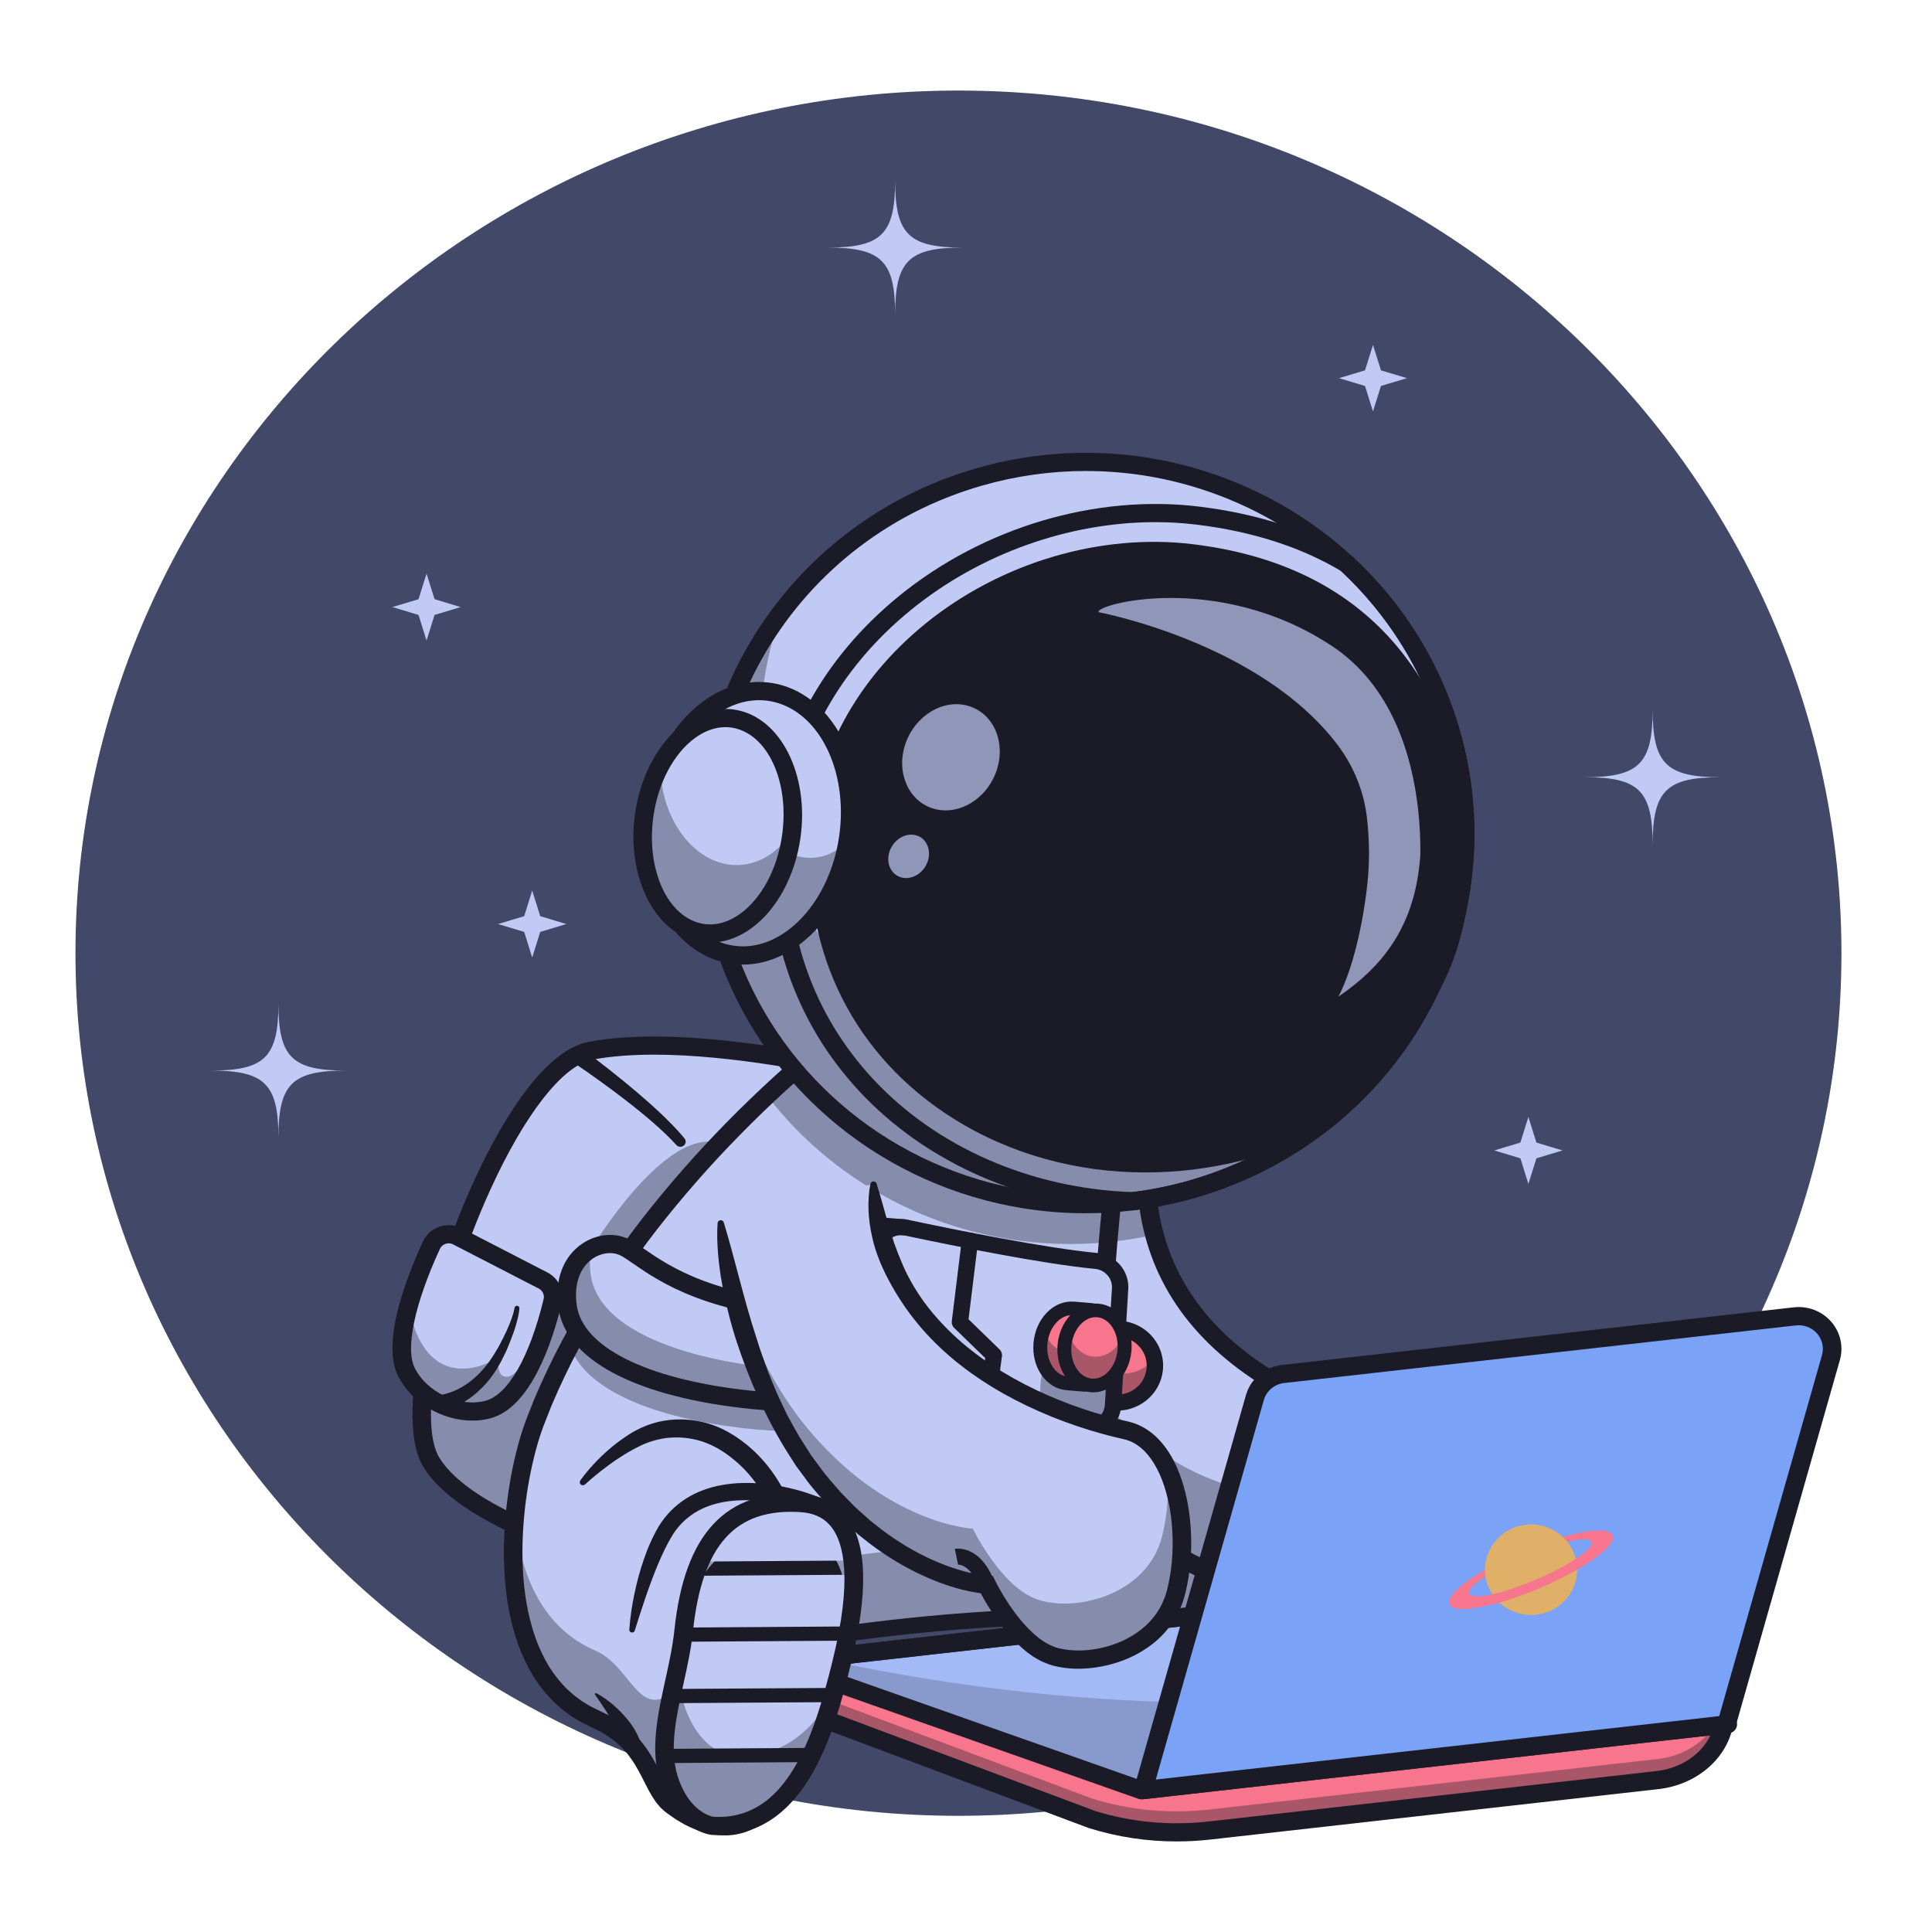 <svg width="128" height="128" viewBox="0 0 128 128" fill="none" xmlns="http://www.w3.org/2000/svg">
<path fill-rule="evenodd" clip-rule="evenodd" d="M63.5 120.303C95.721 120.303 122 94.63 122 63.151C122 31.674 95.721 6 63.5 6C31.279 6 5 31.674 5 63.151C5 94.63 31.279 120.303 63.5 120.303Z" fill="#414868"/>
<g clip-path="url(#clip0_137_239)">
<path d="M58.042 71.243C57.527 71.247 46.138 68.274 39.114 69.62C33.259 70.742 25.663 92.125 28.575 96.875C31.273 101.276 42.225 103.773 42.225 103.773L58.042 71.243Z" fill="#C0CAF5"/>
<path d="M58.041 71.243L55.472 76.532L42.225 103.773C42.225 103.773 36.914 102.563 32.777 100.34C30.973 99.373 29.395 98.212 28.574 96.875C25.661 92.125 33.258 70.741 39.114 69.619C46.137 68.273 57.527 71.246 58.041 71.243Z" fill="#C0CAF5"/>
<g opacity="0.35">
<path d="M55.471 76.529L42.225 103.773C42.222 103.774 42.219 103.774 42.216 103.773C42.192 103.767 42.114 103.749 41.988 103.719L41.906 103.698C41.9 103.697 41.895 103.696 41.889 103.694C41.863 103.688 41.833 103.68 41.804 103.673C41.733 103.654 41.653 103.636 41.564 103.612C41.542 103.606 41.519 103.601 41.496 103.595C41.473 103.588 41.455 103.584 41.434 103.578C41.413 103.573 41.379 103.564 41.351 103.556C41.067 103.482 40.72 103.387 40.327 103.274C40.279 103.261 40.23 103.247 40.181 103.233C40.032 103.189 39.878 103.144 39.718 103.096C39.666 103.079 39.611 103.063 39.557 103.047C39.495 103.03 39.431 103.01 39.365 102.99C39.286 102.964 39.205 102.94 39.123 102.916C39.098 102.909 39.076 102.901 39.053 102.893C38.993 102.874 38.934 102.856 38.873 102.837C38.704 102.782 38.533 102.726 38.355 102.669C38.35 102.669 38.344 102.664 38.337 102.663C38.216 102.623 38.09 102.581 37.965 102.538C37.962 102.537 37.959 102.536 37.956 102.534C37.865 102.504 37.775 102.473 37.683 102.441C37.625 102.421 37.569 102.401 37.508 102.38C37.29 102.302 37.066 102.224 36.841 102.14C36.696 102.087 36.549 102.029 36.402 101.974C36.268 101.924 36.133 101.871 35.999 101.818C35.864 101.765 35.729 101.71 35.593 101.655L35.185 101.486C35.048 101.428 34.913 101.371 34.779 101.311C34.644 101.252 34.507 101.192 34.372 101.129C34.37 101.129 34.37 101.129 34.37 101.129C34.236 101.068 34.101 101.005 33.968 100.944C33.834 100.883 33.7 100.815 33.566 100.751C33.545 100.741 33.524 100.73 33.504 100.72C33.391 100.664 33.28 100.609 33.17 100.551C33.039 100.484 32.909 100.415 32.779 100.345C30.975 99.378 29.396 98.218 28.575 96.88C27.056 94.402 28.398 87.393 30.861 81.099C29.968 84.973 29.779 88.365 30.743 89.938C31.08 90.488 31.545 91.008 32.103 91.497C32.734 92.053 33.432 92.53 34.182 92.917C36.863 85.302 42.71 75.959 46.712 75.644C49.025 75.464 51.742 75.784 54.375 76.302C54.743 76.376 55.109 76.452 55.471 76.529Z" fill="#1A1B26"/>
</g>
<g opacity="0.35">
<path d="M58.041 71.243L55.471 76.532C55.109 76.454 54.743 76.378 54.376 76.305L56.939 71.031C57.564 71.161 57.956 71.243 58.041 71.243Z" fill="#1A1B26"/>
</g>
<path d="M42.568 104.47L42.086 104.359C41.628 104.254 30.848 101.752 28.047 97.183C26.158 94.103 28.239 85.2 31.342 78.374C32.806 75.152 35.75 69.65 38.996 69.028C44.977 67.882 54.09 69.81 57.085 70.443C57.527 70.536 57.946 70.625 58.062 70.641L59.019 70.634L42.568 104.47ZM43.335 69.874C41.879 69.874 40.48 69.971 39.233 70.21C37.289 70.583 34.759 73.818 32.466 78.865C29.186 86.083 27.646 94.189 29.102 96.566C31.325 100.191 39.776 102.534 41.886 103.07L57.144 71.688L56.825 71.621C54.531 71.135 48.566 69.874 43.335 69.874V69.874Z" fill="#1A1B26"/>
<path d="M38.563 69.49C39.174 69.939 39.765 70.393 40.356 70.857C40.946 71.32 41.527 71.792 42.099 72.278C42.671 72.763 43.237 73.257 43.782 73.776C44.328 74.296 44.862 74.83 45.351 75.421C45.407 75.491 45.434 75.58 45.425 75.669C45.416 75.758 45.372 75.84 45.302 75.897C45.233 75.955 45.142 75.984 45.051 75.978C44.96 75.972 44.875 75.931 44.814 75.865L44.811 75.861C44.33 75.328 43.79 74.832 43.239 74.349C42.688 73.867 42.111 73.405 41.528 72.951C40.946 72.497 40.351 72.057 39.752 71.624C39.153 71.191 38.543 70.764 37.934 70.356L37.931 70.354C37.87 70.315 37.818 70.265 37.778 70.206C37.737 70.147 37.709 70.081 37.695 70.012C37.681 69.942 37.682 69.871 37.696 69.801C37.711 69.732 37.74 69.666 37.781 69.608C37.822 69.549 37.874 69.499 37.935 69.461C37.996 69.423 38.064 69.397 38.135 69.385C38.207 69.373 38.28 69.374 38.35 69.39C38.421 69.406 38.487 69.436 38.546 69.477C38.55 69.481 38.557 69.486 38.563 69.49Z" fill="#1A1B26"/>
<path d="M30.314 81.915L35.978 84.837C36.225 84.964 36.421 85.167 36.536 85.415C36.652 85.662 36.68 85.941 36.616 86.206C36.136 88.2 34.784 92.75 32.313 93.391C30.263 93.924 27.849 92.731 26.931 90.912C25.906 88.877 27.626 84.581 28.582 82.499C28.652 82.346 28.754 82.208 28.881 82.095C29.007 81.981 29.157 81.895 29.319 81.84C29.481 81.785 29.653 81.764 29.824 81.777C29.995 81.79 30.162 81.837 30.314 81.915V81.915Z" fill="#C0CAF5"/>
<g opacity="0.35">
<path d="M36.615 86.205C36.137 88.2 34.783 92.75 32.313 93.39C30.263 93.923 27.849 92.731 26.931 90.91C26.302 89.66 26.709 87.551 27.339 85.631C27.194 86.662 27.276 87.585 27.574 88.294C29.278 92.36 32.953 89.986 32.953 89.986C32.953 89.986 32.979 90.953 33.263 91.128C34.453 91.86 35.924 87.844 36.636 85.748C36.66 85.9 36.653 86.056 36.615 86.205V86.205Z" fill="#1A1B26"/>
</g>
<path d="M31.294 94.12C29.317 94.12 27.275 92.953 26.381 91.177C25.318 89.069 26.687 85.159 28.022 82.251C28.127 82.023 28.278 81.818 28.467 81.65C28.656 81.481 28.878 81.352 29.12 81.27C29.361 81.189 29.618 81.157 29.873 81.176C30.128 81.195 30.376 81.266 30.602 81.382V81.382L36.266 84.304C36.633 84.493 36.925 84.796 37.097 85.164C37.269 85.533 37.311 85.947 37.216 86.342C36.603 88.891 35.171 93.271 32.473 93.972C32.088 94.071 31.692 94.121 31.294 94.12V94.12ZM29.728 82.373C29.657 82.373 29.586 82.385 29.519 82.408C29.436 82.435 29.36 82.479 29.295 82.537C29.231 82.595 29.179 82.665 29.143 82.743C27.459 86.41 26.838 89.364 27.484 90.643C28.299 92.262 30.438 93.254 32.156 92.808C33.652 92.419 35.095 89.898 36.017 86.066C36.05 85.931 36.035 85.789 35.976 85.663C35.917 85.537 35.817 85.434 35.692 85.37L30.026 82.448C29.935 82.399 29.832 82.374 29.728 82.373V82.373Z" fill="#1A1B26"/>
<path d="M29.023 92.43C29.088 92.427 29.152 92.421 29.215 92.411C29.291 92.399 29.367 92.385 29.442 92.366C29.599 92.33 29.753 92.283 29.903 92.226C30.213 92.111 30.508 91.962 30.784 91.782C31.347 91.423 31.847 90.947 32.268 90.401C32.479 90.126 32.672 89.838 32.847 89.539C33.033 89.247 33.193 88.923 33.353 88.61C33.514 88.297 33.658 87.972 33.787 87.646C33.85 87.482 33.912 87.318 33.964 87.152C34.016 86.992 34.057 86.829 34.087 86.664L34.09 86.646C34.095 86.605 34.117 86.567 34.151 86.542C34.184 86.516 34.227 86.505 34.269 86.51C34.311 86.515 34.35 86.535 34.377 86.568C34.403 86.6 34.416 86.641 34.412 86.683C34.381 87.082 34.286 87.423 34.185 87.779C34.083 88.135 33.958 88.474 33.825 88.814C33.693 89.155 33.558 89.488 33.388 89.82C33.228 90.156 33.047 90.483 32.847 90.799C32.438 91.447 31.918 92.021 31.309 92.496C30.997 92.741 30.658 92.95 30.297 93.121C30.114 93.209 29.925 93.285 29.73 93.348C29.633 93.381 29.531 93.409 29.428 93.434C29.314 93.463 29.197 93.484 29.079 93.496H29.065C28.994 93.504 28.922 93.498 28.853 93.478C28.784 93.458 28.72 93.425 28.664 93.381C28.608 93.337 28.562 93.283 28.527 93.222C28.493 93.16 28.471 93.092 28.464 93.023C28.456 92.953 28.462 92.882 28.482 92.815C28.503 92.748 28.536 92.685 28.581 92.63C28.626 92.575 28.681 92.53 28.744 92.496C28.807 92.462 28.876 92.441 28.948 92.433C28.973 92.431 28.998 92.429 29.023 92.43V92.43Z" fill="#1A1B26"/>
<path d="M46.459 109.952C46.459 109.952 68.921 104.409 89.247 108.658V98.533L50.747 87.263L46.459 109.952Z" fill="#C0CAF5"/>
<g opacity="0.35">
<path d="M89.248 103.569V108.657C68.921 104.409 46.459 109.951 46.459 109.951L47.465 104.633C52.041 103.63 71.461 99.851 89.248 103.569Z" fill="#1A1B26"/>
</g>
<path d="M45.77 110.67L50.323 86.583L89.789 98.137V109.314L89.133 109.177C69.17 105.005 46.815 110.412 46.591 110.467L45.77 110.67ZM51.171 87.941L47.144 109.25C51.33 108.329 70.838 104.461 88.703 108.004V98.929L51.171 87.941Z" fill="#1A1B26"/>
<path d="M95.995 105.538C94.983 109.4 90.281 110.52 87.797 109.698C85.338 108.884 83.47 104.989 83.47 104.989C83.47 104.989 77.672 104.72 72.326 98.106C72.165 97.907 72.007 97.704 71.852 97.498C67.726 91.983 66.33 84.516 65.957 81.934C65.871 81.345 65.838 81.009 65.838 81.009L73.729 78.997L75.964 78.427C76.014 79.567 76.189 80.698 76.485 81.801C79.011 91.112 89.639 94.098 92.668 94.756C96.034 95.489 97.064 101.456 95.995 105.538Z" fill="#C0CAF5"/>
<g opacity="0.35">
<path d="M95.995 105.538C94.983 109.4 90.281 110.52 87.797 109.698C85.338 108.884 83.47 104.989 83.47 104.989C83.47 104.989 77.672 104.72 72.326 98.106C72.165 97.907 72.007 97.704 71.852 97.498C67.726 91.983 66.33 84.515 65.957 81.934C65.871 81.345 65.838 81.009 65.838 81.009L66.99 80.716C67.866 83.964 69.362 88.005 71.854 91.336C72.009 91.542 72.166 91.745 72.327 91.944C77.674 98.558 83.472 98.827 83.472 98.827C83.472 98.827 85.34 102.723 87.799 103.536C90.284 104.358 94.985 103.24 95.997 99.376C96.018 99.295 96.038 99.213 96.056 99.131C96.537 101.176 96.51 103.574 95.995 105.538Z" fill="#1A1B26"/>
</g>
<path d="M89.522 110.553C88.836 110.553 88.179 110.46 87.6 110.269C85.327 109.517 83.591 106.538 83.071 105.555C81.668 105.38 76.591 104.353 71.842 98.48C66.311 91.637 65.267 81.496 65.224 81.067C65.211 80.909 65.261 80.752 65.365 80.631C65.469 80.509 65.618 80.432 65.779 80.417C65.94 80.402 66.101 80.45 66.226 80.55C66.352 80.65 66.432 80.795 66.449 80.953C66.459 81.054 67.507 91.174 72.807 97.733C77.896 104.027 83.445 104.384 83.502 104.387L83.869 104.406L84.028 104.732C84.046 104.769 85.816 108.407 87.996 109.128C89.339 109.572 91.317 109.331 92.805 108.542C93.742 108.044 94.954 107.093 95.4 105.388C96.158 102.495 95.788 98.927 94.521 96.906C93.976 96.038 93.308 95.513 92.534 95.345C90.915 94.993 86.739 93.894 82.916 91.308C78.146 88.081 75.6 83.757 75.347 78.456C75.34 78.297 75.397 78.141 75.507 78.023C75.617 77.905 75.771 77.834 75.934 77.827C76.097 77.819 76.256 77.876 76.377 77.983C76.497 78.091 76.569 78.241 76.577 78.4C77.123 89.876 89.133 93.371 92.801 94.169C93.897 94.407 94.855 95.136 95.569 96.277C96.995 98.55 97.425 102.508 96.592 105.688C96.152 107.371 95.043 108.724 93.391 109.602C92.218 110.224 90.818 110.553 89.522 110.553Z" fill="#1A1B26"/>
<path d="M74.304 74.451C74.084 75.919 73.891 77.453 73.727 78.998C73.608 80.096 73.504 81.2 73.411 82.294C72.745 90.17 72.681 97.467 72.681 97.467L71.852 97.498L50.883 98.269C52.718 101.097 52.672 104.29 52.672 104.29L49.997 120.382C49.997 120.382 47.875 122.212 44.463 119.571C42.976 118.42 43.119 115.489 39.447 113.886C32.103 110.676 33.741 98.638 35.454 94.209C36.108 92.475 36.878 90.784 37.757 89.148C38.637 87.505 39.605 85.909 40.657 84.365C44.045 79.376 47.951 75.285 50.817 72.587C53.236 70.306 54.919 69.018 54.919 69.018C54.919 69.018 74.986 69.915 74.304 74.451Z" fill="#C0CAF5"/>
<g opacity="0.35">
<path d="M52.672 104.29L49.996 120.382C49.996 120.382 47.875 122.212 44.463 119.571C42.976 118.42 43.119 115.489 39.447 113.886C34.556 111.748 33.649 105.695 34.096 100.581C34.481 104.34 35.941 107.861 39.447 109.358C42.045 110.467 42.441 114.863 45.436 111.164C48.136 107.826 49.996 115.855 49.996 115.855L52.34 101.755C52.687 103.213 52.672 104.29 52.672 104.29Z" fill="#1A1B26"/>
</g>
<path d="M38.447 98.085C38.709 97.719 38.995 97.37 39.302 97.04C39.607 96.707 39.93 96.391 40.27 96.092C40.613 95.789 40.975 95.507 41.353 95.249L41.642 95.055L41.941 94.875C42.038 94.814 42.152 94.761 42.258 94.705C42.364 94.647 42.474 94.596 42.586 94.55C44.372 93.752 46.554 93.909 48.253 94.882C49.927 95.822 51.22 97.311 52.034 98.972C52.435 99.801 52.743 100.67 52.951 101.565C53.056 102.009 53.136 102.458 53.197 102.91C53.227 103.136 53.252 103.363 53.269 103.591C53.286 103.825 53.299 104.04 53.299 104.3V104.342L53.291 104.389L51.944 112.434L50.608 120.481L50.57 120.703L50.406 120.837C50.31 120.914 50.209 120.985 50.103 121.049C50.009 121.101 49.915 121.16 49.817 121.202C49.722 121.25 49.623 121.292 49.523 121.328C49.425 121.368 49.324 121.402 49.221 121.43C49.019 121.489 48.812 121.533 48.604 121.564C48.396 121.58 48.188 121.612 47.979 121.599C47.148 121.591 46.354 121.359 45.653 121.021L45.388 120.896L45.139 120.75C44.976 120.649 44.799 120.562 44.648 120.449L44.184 120.12C44.146 120.09 44.108 120.067 44.067 120.034L43.942 119.923C43.863 119.847 43.769 119.775 43.705 119.693C43.409 119.373 43.214 119.033 43.025 118.704C42.849 118.378 42.69 118.054 42.533 117.751C42.221 117.137 41.893 116.573 41.475 116.086C41.059 115.598 40.561 115.182 40.002 114.858L39.793 114.731L39.572 114.623L39.118 114.401L38.601 114.146C38.426 114.066 38.27 113.952 38.104 113.855L37.858 113.704C37.777 113.653 37.703 113.593 37.625 113.535C37.474 113.419 37.314 113.309 37.168 113.185L36.742 112.801C36.599 112.674 36.478 112.527 36.346 112.39C35.836 111.83 35.398 111.211 35.044 110.546C34.691 109.894 34.401 109.21 34.18 108.504C33.957 107.808 33.786 107.098 33.667 106.378C33.598 106.021 33.562 105.661 33.513 105.302C33.482 104.943 33.439 104.584 33.425 104.224C33.337 102.786 33.394 101.349 33.545 99.926C33.704 98.503 33.954 97.092 34.333 95.701C34.52 95.002 34.75 94.315 35.021 93.644L35.415 92.651L35.845 91.67C36.433 90.371 37.068 89.091 37.777 87.854C39.177 85.368 40.79 83.009 42.538 80.752C44.292 78.505 46.176 76.358 48.181 74.321C49.181 73.303 50.209 72.311 51.265 71.346C52.325 70.381 53.394 69.448 54.541 68.545L54.718 68.406L54.948 68.418C56.832 68.515 58.693 68.667 60.56 68.862C62.427 69.057 64.287 69.306 66.14 69.639C67.068 69.806 67.992 69.997 68.913 70.227C69.834 70.456 70.751 70.722 71.654 71.077C72.115 71.254 72.562 71.462 72.994 71.699C73.431 71.944 73.865 72.235 74.25 72.642C74.439 72.85 74.621 73.082 74.747 73.368C74.879 73.66 74.943 73.977 74.936 74.296L74.916 74.534L74.892 74.704L74.845 75.041L74.749 75.712C74.616 76.609 74.522 77.513 74.409 78.412C74.317 79.316 74.212 80.218 74.136 81.124C73.961 82.934 73.838 84.749 73.741 86.566C73.653 88.383 73.575 90.201 73.451 92.017C73.328 93.834 73.18 95.651 72.884 97.468C72.877 97.516 72.852 97.56 72.814 97.592C72.776 97.623 72.728 97.641 72.678 97.64C72.628 97.64 72.58 97.622 72.543 97.589C72.505 97.557 72.481 97.513 72.474 97.464C72.345 96.548 72.279 95.633 72.241 94.717C72.203 93.801 72.192 92.886 72.203 91.971C72.225 90.142 72.32 88.314 72.463 86.49C72.74 82.84 73.015 79.188 73.526 75.55L73.621 74.868L73.669 74.526L73.692 74.358C73.692 74.323 73.696 74.288 73.7 74.254C73.702 74.115 73.673 73.978 73.617 73.852C73.561 73.717 73.455 73.582 73.336 73.449C73.087 73.185 72.748 72.946 72.377 72.74C71.995 72.531 71.599 72.347 71.192 72.191C70.364 71.867 69.491 71.612 68.604 71.391C67.717 71.17 66.818 70.984 65.912 70.821C64.098 70.495 62.264 70.252 60.422 70.056C58.581 69.859 56.727 69.71 54.887 69.616L55.295 69.489C54.208 70.343 53.136 71.277 52.099 72.222C51.062 73.166 50.048 74.148 49.063 75.15C47.091 77.153 45.238 79.265 43.513 81.475C41.797 83.688 40.216 86.002 38.85 88.429C38.157 89.637 37.539 90.883 36.967 92.146L36.551 93.099L36.168 94.066C35.912 94.699 35.696 95.346 35.519 96.004C35.164 97.331 34.913 98.683 34.767 100.048C34.623 101.413 34.569 102.788 34.652 104.149C34.665 104.49 34.706 104.828 34.735 105.167C34.782 105.503 34.814 105.842 34.879 106.174C34.989 106.839 35.147 107.495 35.352 108.138C35.551 108.773 35.81 109.388 36.128 109.975C36.436 110.555 36.817 111.095 37.261 111.583C37.375 111.7 37.478 111.829 37.602 111.936L37.965 112.264C38.09 112.37 38.226 112.462 38.355 112.56C38.421 112.608 38.483 112.661 38.553 112.705L38.762 112.833C38.904 112.914 39.036 113.014 39.186 113.081L39.629 113.3L40.135 113.547L40.393 113.674L40.641 113.822C41.316 114.216 41.918 114.718 42.422 115.309C42.925 115.899 43.306 116.564 43.631 117.204C43.796 117.527 43.948 117.833 44.106 118.129C44.268 118.41 44.431 118.684 44.618 118.882C44.661 118.941 44.717 118.972 44.763 119.02L44.836 119.088C44.863 119.111 44.902 119.135 44.934 119.159L45.339 119.447C45.473 119.548 45.62 119.618 45.759 119.706L45.97 119.831L46.189 119.933C46.769 120.214 47.385 120.384 47.987 120.39C48.139 120.402 48.285 120.374 48.434 120.367C48.58 120.345 48.724 120.313 48.865 120.273C48.935 120.254 49.004 120.231 49.071 120.203C49.139 120.179 49.205 120.151 49.269 120.118C49.336 120.091 49.392 120.053 49.454 120.02C49.505 119.989 49.579 119.938 49.59 119.929L49.39 120.284L50.726 112.238L52.054 104.19L52.046 104.279C52.046 104.104 52.032 103.885 52.015 103.685C51.998 103.484 51.974 103.274 51.945 103.069C51.887 102.658 51.808 102.251 51.707 101.849C51.509 101.049 51.223 100.273 50.853 99.535C50.668 99.171 50.462 98.817 50.234 98.476C50.004 98.141 49.751 97.82 49.478 97.517C49.203 97.218 48.906 96.939 48.59 96.682C48.435 96.551 48.269 96.432 48.105 96.312C47.934 96.201 47.764 96.078 47.595 95.985C47.253 95.787 46.891 95.624 46.516 95.499C46.138 95.377 45.748 95.298 45.353 95.26C44.956 95.222 44.557 95.225 44.161 95.271C43.765 95.323 43.375 95.415 42.998 95.547C42.903 95.578 42.809 95.614 42.718 95.655C42.625 95.697 42.533 95.729 42.44 95.779C42.251 95.872 42.064 95.964 41.879 96.067C41.509 96.272 41.148 96.498 40.792 96.739C40.081 97.23 39.402 97.766 38.762 98.344L38.756 98.35C38.719 98.383 38.67 98.403 38.62 98.403C38.569 98.404 38.52 98.386 38.481 98.354C38.443 98.321 38.419 98.276 38.412 98.227C38.406 98.178 38.418 98.128 38.447 98.087V98.085Z" fill="#1A1B26"/>
<path d="M83.47 105.52C83.36 105.52 83.253 105.488 83.162 105.427C83.072 105.366 83.002 105.28 82.963 105.179C82.671 104.44 81.949 103.167 81.257 102.9C81.123 102.849 81.015 102.747 80.958 102.618C80.9 102.488 80.898 102.342 80.951 102.211C81.004 102.08 81.107 101.975 81.24 101.918C81.372 101.862 81.521 101.86 81.655 101.911C83.016 102.435 83.882 104.557 83.977 104.796C84.008 104.877 84.019 104.964 84.009 105.049C83.999 105.135 83.967 105.217 83.917 105.288C83.868 105.359 83.801 105.417 83.723 105.458C83.645 105.498 83.558 105.519 83.47 105.519V105.52Z" fill="#1A1B26"/>
<path d="M65.38 105.52C65.271 105.52 65.163 105.488 65.073 105.427C64.982 105.366 64.913 105.28 64.873 105.179C64.581 104.44 63.859 103.167 63.167 102.9C63.101 102.875 63.04 102.837 62.989 102.788C62.938 102.74 62.897 102.682 62.868 102.618C62.84 102.554 62.824 102.485 62.823 102.415C62.822 102.345 62.835 102.276 62.861 102.211C62.887 102.146 62.926 102.087 62.976 102.037C63.025 101.986 63.084 101.946 63.15 101.918C63.215 101.891 63.285 101.876 63.357 101.874C63.428 101.873 63.499 101.886 63.565 101.911C64.926 102.435 65.792 104.557 65.887 104.796C65.919 104.877 65.93 104.964 65.92 105.049C65.909 105.135 65.878 105.217 65.828 105.288C65.778 105.359 65.711 105.417 65.633 105.458C65.555 105.498 65.469 105.519 65.38 105.519V105.52Z" fill="#1A1B26"/>
<path d="M74.014 92.93C75.397 92.93 76.517 91.833 76.517 90.48C76.517 89.126 75.397 88.029 74.014 88.029C72.631 88.029 71.51 89.126 71.51 90.48C71.51 91.833 72.631 92.93 74.014 92.93Z" fill="#F7768E"/>
<g opacity="0.35">
<path d="M76.517 90.48C76.518 90.867 76.424 91.249 76.245 91.594C76.066 91.939 75.805 92.238 75.486 92.465C75.166 92.693 74.795 92.843 74.405 92.903C74.014 92.964 73.614 92.933 73.238 92.813C72.862 92.693 72.521 92.488 72.241 92.214C71.962 91.94 71.753 91.605 71.631 91.237C71.51 90.868 71.479 90.477 71.542 90.095C71.604 89.713 71.759 89.35 71.992 89.038C72.09 89.503 72.323 89.93 72.664 90.267C73.005 90.605 73.439 90.838 73.913 90.939C74.387 91.04 74.88 91.004 75.334 90.835C75.787 90.666 76.181 90.372 76.466 89.989C76.5 90.151 76.517 90.315 76.517 90.48V90.48Z" fill="#1A1B26"/>
</g>
<path d="M74.014 93.461C73.411 93.461 72.822 93.287 72.321 92.959C71.82 92.631 71.43 92.165 71.199 91.621C70.969 91.076 70.908 90.476 71.026 89.898C71.143 89.319 71.433 88.788 71.86 88.371C72.286 87.954 72.829 87.67 73.419 87.555C74.01 87.44 74.623 87.499 75.18 87.725C75.737 87.95 76.212 88.332 76.547 88.823C76.882 89.313 77.061 89.89 77.061 90.48C77.06 91.27 76.738 92.028 76.167 92.587C75.596 93.146 74.822 93.46 74.014 93.461V93.461ZM74.014 88.561C73.626 88.561 73.247 88.674 72.924 88.884C72.602 89.095 72.351 89.395 72.202 89.745C72.054 90.096 72.015 90.482 72.091 90.854C72.166 91.226 72.353 91.568 72.627 91.837C72.901 92.105 73.251 92.288 73.631 92.362C74.011 92.436 74.406 92.398 74.764 92.253C75.122 92.107 75.428 91.861 75.644 91.546C75.859 91.23 75.974 90.859 75.974 90.48C75.974 89.971 75.767 89.483 75.399 89.124C75.032 88.764 74.534 88.562 74.014 88.561V88.561Z" fill="#1A1B26"/>
<path d="M74.21 85.386L73.946 89.727L73.742 93.104C73.715 93.546 73.518 93.962 73.191 94.268C72.864 94.574 72.43 94.747 71.977 94.752C71.373 94.76 70.622 94.761 69.762 94.747C66.701 94.696 62.233 94.443 57.864 93.561C57.412 93.469 57.014 93.209 56.753 92.836C56.492 92.463 56.388 92.006 56.463 91.56L57.937 82.77C57.976 82.536 58.064 82.311 58.194 82.11C58.325 81.91 58.496 81.737 58.698 81.603C58.899 81.47 59.126 81.378 59.364 81.332C59.603 81.287 59.849 81.29 60.087 81.341C63.115 81.985 69.162 83.213 72.601 83.538C73.061 83.583 73.486 83.8 73.786 84.145C74.087 84.489 74.238 84.934 74.21 85.386V85.386Z" fill="#C0CAF5"/>
<path d="M59.95 81.318L56.325 81.028C55.942 80.997 55.561 81.109 55.259 81.341C54.956 81.573 54.755 81.909 54.695 82.281L53.278 91.01C53.218 91.377 53.3 91.753 53.509 92.064C53.718 92.374 54.037 92.598 54.406 92.69L57.649 93.504" fill="#C0CAF5"/>
<path d="M71.061 95.29C67.962 95.29 62.807 95.103 57.755 94.082C57.165 93.964 56.644 93.626 56.304 93.139C55.963 92.653 55.829 92.056 55.929 91.475L57.403 82.685C57.454 82.379 57.568 82.087 57.738 81.826C57.908 81.565 58.131 81.34 58.392 81.166C58.654 80.992 58.949 80.871 59.26 80.812C59.57 80.753 59.89 80.756 60.199 80.822C63.402 81.502 69.278 82.69 72.65 83.009C73.252 83.064 73.807 83.347 74.199 83.797C74.591 84.246 74.789 84.827 74.75 85.417L74.285 93.136C74.248 93.712 73.991 94.253 73.565 94.651C73.139 95.049 72.575 95.276 71.986 95.286C71.703 95.287 71.394 95.29 71.061 95.29ZM59.703 81.832C59.408 81.834 59.122 81.937 58.898 82.125C58.673 82.312 58.523 82.572 58.475 82.857L57.002 91.647C56.948 91.957 57.02 92.276 57.201 92.536C57.383 92.796 57.66 92.977 57.975 93.041C63.47 94.15 69.103 94.256 71.973 94.221C72.288 94.216 72.59 94.094 72.817 93.882C73.045 93.668 73.183 93.379 73.202 93.072L73.669 85.354C73.69 85.039 73.584 84.729 73.375 84.489C73.166 84.249 72.87 84.097 72.549 84.067C69.122 83.743 63.198 82.546 59.971 81.861C59.883 81.842 59.793 81.833 59.703 81.832V81.832Z" fill="#1A1B26"/>
<path d="M57.649 94.034C57.604 94.034 57.559 94.028 57.514 94.017L54.271 93.204C53.77 93.08 53.336 92.778 53.053 92.356C52.769 91.934 52.658 91.424 52.741 90.925L54.158 82.196C54.242 81.693 54.516 81.239 54.925 80.924C55.335 80.609 55.85 80.456 56.369 80.495L59.995 80.786C60.139 80.798 60.272 80.865 60.365 80.972C60.458 81.079 60.504 81.219 60.492 81.359C60.48 81.5 60.412 81.63 60.302 81.721C60.192 81.812 60.05 81.857 59.906 81.846L56.281 81.555C56.034 81.536 55.79 81.608 55.595 81.758C55.401 81.907 55.271 82.123 55.231 82.362L53.814 91.091C53.774 91.328 53.826 91.57 53.961 91.771C54.095 91.972 54.302 92.116 54.54 92.175L57.784 92.988C57.912 93.02 58.024 93.097 58.099 93.204C58.174 93.311 58.206 93.441 58.189 93.57C58.173 93.699 58.109 93.817 58.009 93.903C57.91 93.988 57.782 94.035 57.649 94.035V94.034Z" fill="#1A1B26"/>
<g opacity="0.35">
<path d="M56.496 91.956C56.343 94.034 55.122 95.314 49.165 94.609C43.584 93.949 38.756 92.189 37.758 89.146C38.638 87.503 39.606 85.906 40.658 84.362C40.94 84.389 41.212 84.472 41.459 84.607C43.035 85.478 45.746 88.48 54.904 88.903C54.904 88.903 56.65 89.882 56.496 91.956Z" fill="#1A1B26"/>
</g>
<path d="M54.904 86.972C54.904 86.972 56.65 87.948 56.496 90.025C56.343 92.102 55.12 93.382 49.165 92.677C43.21 91.972 38.112 90.018 37.607 86.585C37.103 83.152 39.883 81.806 41.459 82.676C43.034 83.546 45.746 86.549 54.904 86.972Z" fill="#C0CAF5"/>
<g opacity="0.35">
<path d="M56.464 90.335C56.206 92.226 54.818 93.347 49.164 92.677C43.208 91.972 38.11 90.018 37.607 86.585C37.313 84.583 38.136 83.29 39.186 82.734C39.072 83.24 39.046 83.826 39.143 84.491C39.646 87.924 44.744 89.878 50.701 90.584C53.608 90.928 55.387 90.799 56.464 90.335Z" fill="#1A1B26"/>
</g>
<path d="M52.061 93.477C51.205 93.477 50.22 93.409 49.09 93.275C41.897 92.424 37.489 90.016 36.998 86.671C36.724 84.808 37.304 83.246 38.59 82.385C39.577 81.724 40.82 81.633 41.761 82.152C42.041 82.307 42.34 82.512 42.685 82.75C44.343 83.894 47.429 86.023 54.934 86.371L55.081 86.377L55.21 86.451C55.295 86.499 57.288 87.643 57.11 90.071C57.059 90.767 56.884 91.776 55.982 92.505C55.169 93.158 53.917 93.477 52.061 93.477ZM40.418 83.02C40.012 83.026 39.617 83.151 39.284 83.379C38.4 83.971 38.011 85.108 38.215 86.499C38.615 89.224 42.736 91.31 49.238 92.079C52.367 92.449 54.317 92.284 55.199 91.573C55.615 91.238 55.826 90.747 55.882 89.983C55.986 88.585 55.041 87.801 54.707 87.567C46.966 87.178 43.723 84.94 41.975 83.735C41.657 83.516 41.382 83.326 41.156 83.201C40.93 83.08 40.676 83.017 40.418 83.02V83.02Z" fill="#1A1B26"/>
<g opacity="0.35">
<path d="M73.947 89.727L73.743 93.104C73.717 93.546 73.52 93.962 73.192 94.268C72.865 94.574 72.431 94.747 71.978 94.752C71.374 94.76 70.623 94.761 69.763 94.747C69.193 94.113 68.852 92.985 68.932 91.74C69.05 89.91 70.037 88.526 71.134 88.649C71.75 88.718 72.446 88.792 72.66 88.818C72.669 88.82 72.68 88.821 72.689 88.821C72.703 88.821 72.714 88.821 72.727 88.824C73.21 88.877 73.635 89.212 73.947 89.727Z" fill="#1A1B26"/>
</g>
<g opacity="0.35">
<path d="M72.728 90.039C72.715 90.039 72.704 90.039 72.691 90.036C72.715 90.038 72.728 90.039 72.728 90.039Z" fill="#1A1B26"/>
</g>
<path d="M65.203 95.134C65.179 95.133 65.155 95.132 65.132 95.129C64.989 95.111 64.859 95.038 64.771 94.926C64.683 94.814 64.645 94.673 64.663 94.533L65.271 89.974L63.216 87.977C63.157 87.92 63.113 87.851 63.086 87.774C63.059 87.698 63.05 87.617 63.059 87.536L63.722 82.128C63.739 81.988 63.813 81.861 63.926 81.774C64.039 81.687 64.183 81.647 64.326 81.664C64.469 81.681 64.6 81.752 64.689 81.863C64.778 81.974 64.818 82.115 64.801 82.255L64.168 87.406L66.225 89.404C66.285 89.461 66.33 89.532 66.357 89.609C66.384 89.686 66.392 89.769 66.382 89.85L65.739 94.669C65.722 94.797 65.659 94.915 65.56 95C65.461 95.086 65.334 95.133 65.203 95.134Z" fill="#1A1B26"/>
<g opacity="0.35">
<path d="M76.483 81.802C75.672 81.983 74.852 82.124 74.026 82.225C73.821 82.251 73.615 82.275 73.41 82.294C71.169 82.517 68.907 82.441 66.687 82.069C66.442 82.027 66.195 81.982 65.954 81.934C65.727 81.889 65.498 81.84 65.271 81.79C59.538 80.49 54.388 77.243 50.816 72.584C53.235 70.303 54.917 69.016 54.917 69.016C54.917 69.016 74.984 69.915 74.304 74.453C74.083 75.92 73.891 77.454 73.727 78.999L75.962 78.43C76.012 79.569 76.187 80.699 76.483 81.802V81.802Z" fill="#1A1B26"/>
</g>
<path d="M92.423 69.418C89.949 72.842 86.616 75.585 82.745 77.383C81.931 77.761 81.097 78.096 80.246 78.387C79.831 78.531 79.403 78.664 78.971 78.79C77.688 79.156 76.377 79.422 75.051 79.584C72.61 79.886 70.137 79.834 67.712 79.428C67.236 79.347 66.764 79.254 66.296 79.149C57.732 77.207 50.462 70.917 47.829 62.069C43.946 49.035 51.596 35.39 64.91 31.592C67.406 30.877 70 30.547 72.6 30.613C72.896 30.619 73.194 30.632 73.49 30.651C74.284 30.698 75.07 30.782 75.849 30.902C79.426 31.46 82.838 32.765 85.854 34.728C86.33 35.038 86.796 35.363 87.252 35.704C91.479 38.885 94.561 43.301 96.052 48.311C98.286 55.808 96.705 63.506 92.423 69.418Z" fill="#C0CAF5"/>
<path d="M71.915 79.838C71.839 79.838 71.763 79.838 71.688 79.838C70.351 79.826 69.018 79.71 67.7 79.489C67.228 79.409 66.751 79.314 66.282 79.209C57.409 77.195 50.315 70.634 47.771 62.086C43.885 49.042 51.567 35.336 64.894 31.532C67.396 30.814 69.997 30.483 72.604 30.551C72.887 30.556 73.187 30.569 73.496 30.588C74.288 30.635 75.084 30.72 75.861 30.841C79.447 31.4 82.867 32.708 85.891 34.675C86.373 34.989 86.844 35.319 87.289 35.655C91.526 38.843 94.616 43.269 96.11 48.292C98.275 55.556 96.949 63.269 92.472 69.452L92.422 69.415L92.472 69.452C89.989 72.882 86.648 75.631 82.769 77.436C81.953 77.815 81.118 78.151 80.265 78.443C79.879 78.576 79.46 78.708 78.987 78.846C77.701 79.213 76.386 79.479 75.057 79.643C74.015 79.773 72.965 79.838 71.915 79.838V79.838ZM71.931 30.663C69.561 30.666 67.203 30.997 64.928 31.648C51.666 35.433 44.022 49.072 47.889 62.051C50.42 70.558 57.48 77.086 66.311 79.089C66.778 79.194 67.253 79.287 67.723 79.368C70.142 79.772 72.609 79.825 75.044 79.523C76.366 79.361 77.673 79.096 78.953 78.731C79.424 78.593 79.84 78.462 80.225 78.329C81.074 78.039 81.906 77.704 82.719 77.328C86.578 75.531 89.902 72.795 92.374 69.383C96.828 63.23 98.148 55.555 95.994 48.327C94.507 43.329 91.433 38.924 87.216 35.751C86.772 35.418 86.303 35.089 85.824 34.777C82.814 32.82 79.41 31.518 75.841 30.962C75.068 30.842 74.276 30.758 73.489 30.711C73.181 30.69 72.882 30.677 72.601 30.674C72.378 30.667 72.155 30.663 71.932 30.663H71.931Z" fill="#1A1B26"/>
<g opacity="0.35">
<path d="M47.831 62.068C50.463 70.917 57.734 77.207 66.298 79.148C66.766 79.253 67.238 79.347 67.713 79.427C70.138 79.834 72.611 79.887 75.051 79.585C76.377 79.422 77.688 79.156 78.971 78.79C79.402 78.663 79.828 78.531 80.246 78.388C81.096 78.096 81.93 77.761 82.744 77.383C86.615 75.585 89.949 72.842 92.423 69.418C93.758 67.574 94.829 65.559 95.605 63.431C92.617 67.361 88.495 70.326 83.77 71.943C83.354 72.087 82.927 72.219 82.495 72.345C80.13 73.02 77.678 73.353 75.215 73.333C73.882 73.32 72.552 73.203 71.238 72.984C70.761 72.902 70.29 72.809 69.822 72.704C61.258 70.76 53.988 64.472 51.354 55.622C49.867 50.661 50.025 45.367 51.804 40.499C47.265 46.469 45.537 54.374 47.831 62.068Z" fill="#1A1B26"/>
</g>
<path d="M71.915 80.244C71.839 80.244 71.763 80.244 71.688 80.244C70.329 80.232 68.973 80.113 67.634 79.889C67.153 79.807 66.668 79.712 66.192 79.605C57.169 77.558 49.959 70.888 47.372 62.199C43.421 48.941 51.231 35.008 64.778 31.142C67.322 30.414 69.966 30.078 72.615 30.145C72.901 30.15 73.209 30.163 73.525 30.184C74.326 30.232 75.135 30.318 75.925 30.441C79.57 31.009 83.047 32.339 86.121 34.339C86.612 34.658 87.09 34.993 87.543 35.334C91.851 38.575 94.992 43.074 96.51 48.18C98.71 55.563 97.362 63.403 92.812 69.687L92.424 69.417L92.812 69.687C90.288 73.173 86.892 75.968 82.949 77.803C82.12 78.188 81.27 78.53 80.404 78.826C80.012 78.962 79.587 79.095 79.107 79.235C77.799 79.609 76.464 79.88 75.112 80.046C74.052 80.178 72.984 80.244 71.915 80.244ZM71.933 31.069C69.602 31.072 67.283 31.398 65.045 32.038C52.003 35.761 44.487 49.174 48.288 61.938C50.778 70.304 57.72 76.724 66.405 78.693C66.864 78.796 67.332 78.888 67.795 78.967C69.083 79.183 70.388 79.297 71.695 79.309C74.111 79.328 76.517 79.002 78.837 78.34C79.299 78.206 79.709 78.076 80.087 77.946C80.922 77.66 81.741 77.331 82.54 76.96C86.335 75.193 89.603 72.503 92.034 69.147C96.414 63.096 97.712 55.549 95.594 48.44C94.133 43.525 91.109 39.193 86.962 36.073C86.525 35.744 86.064 35.422 85.592 35.115C82.633 33.19 79.285 31.91 75.776 31.363C75.016 31.245 74.238 31.162 73.463 31.116C73.161 31.096 72.868 31.083 72.594 31.079C72.373 31.073 72.153 31.069 71.933 31.069Z" fill="#1A1B26"/>
<path d="M71.915 80.38H71.684C70.318 80.368 68.956 80.248 67.609 80.023C67.125 79.941 66.638 79.844 66.16 79.737C57.09 77.68 49.839 70.975 47.239 62.239C43.27 48.907 51.119 34.899 64.74 31.012C67.297 30.279 69.955 29.941 72.619 30.009C72.906 30.015 73.216 30.028 73.534 30.049C74.339 30.097 75.153 30.184 75.947 30.308C79.612 30.881 83.108 32.218 86.197 34.229C86.689 34.55 87.172 34.886 87.628 35.23C91.959 38.488 95.117 43.011 96.643 48.145C98.855 55.569 97.5 63.45 92.925 69.77C90.387 73.275 86.972 76.084 83.008 77.93C82.174 78.317 81.32 78.66 80.449 78.959C80.055 79.095 79.629 79.229 79.146 79.37C77.831 79.745 76.488 80.017 75.129 80.183C74.063 80.315 72.989 80.38 71.915 80.38V80.38ZM71.934 31.204C69.615 31.207 67.308 31.531 65.083 32.168C52.115 35.87 44.64 49.207 48.421 61.9C50.897 70.219 57.8 76.603 66.435 78.564C66.891 78.666 67.356 78.757 67.817 78.836C70.182 79.231 72.593 79.283 74.973 78.988C76.267 78.828 77.546 78.569 78.797 78.211C79.257 78.077 79.664 77.949 80.04 77.819C80.87 77.535 81.685 77.207 82.48 76.839C86.253 75.082 89.503 72.408 91.919 69.071V69.071C96.276 63.054 97.567 55.549 95.46 48.48C94.008 43.593 91.002 39.285 86.879 36.181C86.446 35.855 85.988 35.534 85.519 35.229C82.576 33.314 79.247 32.041 75.758 31.496C75.002 31.38 74.228 31.297 73.458 31.251C73.156 31.231 72.866 31.218 72.594 31.214C72.372 31.207 72.153 31.204 71.935 31.204H71.934Z" fill="#1A1B26"/>
<path d="M88.06 74.049C72.22 82.315 53.227 72.846 54.305 55.477C55.037 43.66 67.424 35.239 78.975 36.654C87.381 37.685 95.129 42.29 97.062 55.497C97.062 55.497 96.995 61.473 94.878 65.207C92.76 68.941 90.057 72.223 90.057 72.223L88.06 74.049Z" fill="#1A1B26"/>
<path d="M54.304 55.477C53.227 72.845 72.222 82.314 88.06 74.049L88.464 73.68C72.045 74.59 57.189 63.28 57.944 45.699C55.865 48.507 54.531 51.83 54.304 55.477Z" fill="#1A1B26"/>
<path d="M75.081 80.188L75.032 80.186C67.975 79.954 61.378 77.079 56.931 72.297C52.68 67.724 50.645 61.841 51.051 55.285C51.425 49.253 54.456 43.636 59.587 39.469C65.17 34.931 72.603 32.723 79.473 33.566C83.327 34.039 86.716 35.138 89.541 36.833L89.595 36.866L89.642 36.909C92.954 39.978 95.371 43.855 96.645 48.142C98.857 55.566 97.501 63.447 92.927 69.767C90.389 73.272 86.974 76.081 83.01 77.927C82.176 78.314 81.322 78.657 80.451 78.956C80.057 79.092 79.631 79.226 79.148 79.367C77.833 79.742 76.49 80.014 75.131 80.18L75.081 80.188ZM76.546 34.594C70.832 34.594 64.953 36.672 60.371 40.394C55.506 44.348 52.632 49.662 52.279 55.358C51.894 61.582 53.818 67.159 57.842 71.487C62.056 76.018 68.316 78.748 75.025 78.98C76.301 78.821 77.563 78.564 78.799 78.212C79.258 78.078 79.666 77.949 80.041 77.819C80.872 77.535 81.686 77.208 82.481 76.839C86.254 75.082 89.504 72.408 91.921 69.072V69.072C96.278 63.054 97.568 55.549 95.462 48.481C94.255 44.42 91.971 40.744 88.841 37.828C86.177 36.242 82.974 35.211 79.318 34.763C78.398 34.65 77.472 34.594 76.546 34.594V34.594Z" fill="#1A1B26"/>
<path d="M75.894 77.678C71.366 77.678 66.943 76.482 63.151 74.099C56.656 70.017 53.209 63.216 53.689 55.44C54.023 50.056 56.729 45.042 61.308 41.321C66.29 37.274 72.922 35.306 79.05 36.057C89.716 37.364 95.98 43.876 97.67 55.411L97.676 55.457V55.504C97.673 55.754 97.583 61.676 95.415 65.499C93.296 69.235 90.647 72.465 90.536 72.601L90.477 72.663L88.421 74.543L88.35 74.58C84.385 76.648 80.095 77.678 75.894 77.678ZM76.438 37.103C71.371 37.103 66.157 38.947 62.094 42.248C57.781 45.753 55.231 50.464 54.917 55.514C54.464 62.841 57.707 69.246 63.816 73.085C70.731 77.43 79.877 77.608 87.699 73.555L89.603 71.812C89.886 71.464 92.383 68.363 94.339 64.915C96.261 61.525 96.432 56.082 96.445 55.535C94.834 44.633 88.93 38.481 78.897 37.252C78.081 37.153 77.26 37.103 76.438 37.103V37.103Z" fill="#1A1B26"/>
<path d="M56.223 55.364C56.86 50.549 54.479 46.279 50.904 45.826C47.33 45.373 43.916 48.908 43.278 53.723C42.641 58.538 45.022 62.808 48.597 63.261C52.171 63.714 55.586 60.179 56.223 55.364Z" fill="#C0CAF5"/>
<path d="M56.175 55.687C56.16 55.788 56.142 55.889 56.123 55.99C55.229 60.761 51.653 63.979 48.134 63.179C45.284 62.534 43.346 59.449 43.186 55.765C43.148 54.872 43.213 53.977 43.379 53.098C44.27 48.328 47.848 45.108 51.367 45.908C54.813 46.689 56.924 51.031 56.175 55.687Z" fill="#C0CAF5"/>
<g opacity="0.35">
<path d="M56.175 55.687C56.16 55.788 56.142 55.889 56.123 55.99C55.229 60.761 51.653 63.979 48.134 63.179C45.284 62.534 43.346 59.449 43.186 55.765L49.981 52.47C49.981 52.47 50.806 56.409 53.107 56.787C54.642 57.037 55.665 56.242 56.175 55.687Z" fill="#1A1B26"/>
</g>
<path d="M49.224 63.905C48.81 63.905 48.397 63.858 47.994 63.766C44.166 62.898 41.823 58.063 42.773 52.989C43.325 50.037 44.855 47.565 46.968 46.207C48.409 45.282 49.977 44.974 51.504 45.321C55.334 46.19 57.676 51.025 56.726 56.098C56.175 59.051 54.645 61.522 52.532 62.881C51.475 63.559 50.351 63.905 49.224 63.905ZM43.983 53.206C43.15 57.657 45.074 61.867 48.273 62.593C49.464 62.863 50.703 62.615 51.856 61.874C53.664 60.713 55.033 58.471 55.518 55.882C56.349 51.432 54.427 47.221 51.228 46.495C50.037 46.225 48.798 46.473 47.645 47.215C45.837 48.376 44.468 50.617 43.983 53.206V53.206Z" fill="#1A1B26"/>
<path d="M52.842 55.386C53.214 51.55 51.145 48.221 48.221 47.949C45.297 47.678 42.626 50.567 42.254 54.403C41.882 58.239 43.95 61.569 46.874 61.84C49.798 62.112 52.47 59.222 52.842 55.386Z" fill="#C0CAF5"/>
<path d="M47.238 61.923C46.462 61.923 45.704 61.701 45.001 61.264C43.532 60.348 42.522 58.613 42.23 56.505C41.709 52.74 43.666 48.95 46.591 48.057C47.8 47.688 49.013 47.85 50.094 48.523C51.563 49.439 52.573 51.174 52.865 53.282C53.386 57.047 51.429 60.837 48.504 61.73C48.094 61.856 47.667 61.922 47.238 61.923V61.923ZM47.856 47.99C47.44 47.991 47.026 48.055 46.63 48.178C43.761 49.053 41.845 52.781 42.359 56.488C42.646 58.559 43.635 60.261 45.072 61.157C46.121 61.811 47.294 61.967 48.467 61.609C51.335 60.734 53.252 57.006 52.737 53.299C52.451 51.228 51.462 49.526 50.025 48.63C49.342 48.205 48.608 47.99 47.855 47.99H47.856Z" fill="#1A1B26"/>
<g opacity="0.35">
<path d="M51.943 58.687C52.503 57.483 52.728 56.126 52.654 54.8C51.142 57.438 48.311 58.117 46.109 56.273C44.687 55.081 43.855 53.109 43.741 51.057C43.645 51.223 43.555 51.4 43.469 51.581C42.045 54.645 42.789 58.72 45.128 60.68C47.466 62.641 50.519 61.748 51.943 58.687Z" fill="#1A1B26"/>
</g>
<path d="M47.049 62.45C46.736 62.45 46.423 62.413 46.119 62.342C43.159 61.646 41.376 57.666 42.143 53.474C42.602 50.969 43.894 48.823 45.6 47.731C46.684 47.038 47.855 46.812 48.986 47.078C51.947 47.774 53.73 51.752 52.962 55.946C52.504 58.45 51.211 60.597 49.505 61.688C48.716 62.193 47.88 62.45 47.049 62.45ZM48.063 48.175C47.466 48.175 46.857 48.366 46.273 48.739C44.846 49.653 43.755 51.502 43.355 53.686C42.7 57.264 44.069 60.621 46.407 61.171C47.2 61.356 48.039 61.188 48.832 60.68C50.261 59.767 51.351 57.918 51.751 55.733C52.406 52.156 51.037 48.799 48.699 48.249C48.491 48.2 48.277 48.175 48.063 48.175Z" fill="#1A1B26"/>
<g opacity="0.7">
<path d="M72.789 40.561C72.789 40.561 83.468 42.552 88.613 49.344C88.619 49.351 88.624 49.358 88.63 49.366C89.709 50.798 90.38 52.486 90.572 54.256C90.83 56.596 90.657 58.245 90.448 59.691C89.809 64.089 88.669 66.033 88.669 66.033C91.562 64.065 93.385 61.627 93.955 57.97C94.01 57.609 94.053 57.236 94.085 56.85C94.093 56.761 94.098 56.673 94.102 56.584C94.105 56.584 94.102 56.582 94.102 56.579C94.113 55.584 94.062 54.59 93.951 53.601C93.558 50.099 92.238 45.419 88.204 42.771C80.663 37.819 72.485 40.05 72.789 40.561Z" fill="#C0CAF5"/>
</g>
<g opacity="0.7">
<path d="M65.9 51.379C66.694 49.555 66.041 47.536 64.442 46.869C62.843 46.202 60.903 47.141 60.109 48.965C59.315 50.789 59.968 52.808 61.567 53.475C63.167 54.141 65.107 53.203 65.9 51.379Z" fill="#C0CAF5"/>
</g>
<g opacity="0.7">
<path d="M61.349 57.331C61.74 56.608 61.544 55.755 60.91 55.426C60.275 55.097 59.444 55.417 59.052 56.141C58.661 56.864 58.857 57.717 59.492 58.046C60.126 58.375 60.957 58.055 61.349 57.331Z" fill="#C0CAF5"/>
</g>
<g opacity="0.2">
<path d="M121.302 89.911L114.386 114.211L75.737 118.563L76.475 115.97L110.454 112.145C111.134 112.068 111.776 111.795 112.297 111.359C112.818 110.924 113.195 110.346 113.379 109.7L119.676 87.584C119.709 87.47 119.732 87.352 119.745 87.234C120.883 87.53 121.646 88.701 121.302 89.911Z" fill="#1A1B26"/>
</g>
<g opacity="0.2">
<path d="M75.723 118.699L74.434 120.802L76.527 121.399L111.115 117.631L113.057 116.393L113.62 114.342L75.723 118.699Z" fill="#1A1B26"/>
</g>
<path d="M51.617 110.147V110.638C51.617 111.268 51.813 111.884 52.178 112.403C52.543 112.922 53.061 113.321 53.662 113.546L72.342 120.546C74.815 121.323 77.482 121.575 80.119 121.278L109.818 117.934C112.577 117.623 114.569 115.407 114.239 113.015L90.458 105.773L51.617 110.147Z" fill="#F7768E"/>
<g opacity="0.35">
<path d="M109.818 117.934L80.118 121.277C77.479 121.573 74.813 121.324 72.342 120.546L53.662 113.547C53.061 113.321 52.544 112.922 52.179 112.403C51.815 111.883 51.62 111.268 51.62 110.638V110.147L51.751 110.133C51.89 110.591 52.134 111.011 52.466 111.361C52.797 111.711 53.206 111.982 53.662 112.153L72.344 119.154C74.815 119.931 77.481 120.183 80.12 119.885L109.818 116.54C112.035 116.291 113.758 114.812 114.176 112.996L114.24 113.015C114.569 115.407 112.577 117.624 109.818 117.934Z" fill="#1A1B26"/>
</g>
<path d="M114.47 114.238L75.629 118.613L51.616 110.147L54.202 109.857L90.459 105.774L102.192 109.909L114.47 114.238Z" fill="#7AA2F7"/>
<g opacity="0.6">
<path d="M114.47 114.238L75.629 118.613L51.616 110.147L54.202 109.857L90.459 105.774L102.192 109.909L114.47 114.238Z" fill="#C0CAF5"/>
</g>
<g opacity="0.2">
<path d="M114.471 114.238L75.629 118.613L51.616 110.147L54.202 109.856C62.721 111.743 83.951 115.385 102.192 109.909L114.471 114.238Z" fill="#1A1B26"/>
</g>
<path d="M75.629 119.214C75.558 119.213 75.487 119.201 75.421 119.177L51.409 110.712C51.278 110.666 51.167 110.578 51.094 110.462C51.021 110.347 50.99 110.21 51.006 110.076C51.022 109.941 51.084 109.815 51.183 109.719C51.281 109.623 51.409 109.562 51.547 109.547L90.388 105.174C90.483 105.163 90.578 105.174 90.667 105.205L114.679 113.67C114.809 113.716 114.92 113.804 114.993 113.919C115.067 114.035 115.098 114.171 115.082 114.306C115.066 114.441 115.004 114.567 114.905 114.663C114.807 114.759 114.679 114.819 114.541 114.835L75.699 119.21C75.676 119.212 75.653 119.214 75.629 119.214V119.214ZM54.296 110.451L75.702 117.996L111.791 113.933L90.386 106.388L54.296 110.451Z" fill="#1A1B26"/>
<path d="M77.973 122C75.999 122.003 74.035 121.706 72.154 121.12L72.122 121.109L53.441 114.108C52.725 113.836 52.109 113.36 51.674 112.741C51.239 112.122 51.005 111.389 51.002 110.638V110.146C51.002 109.999 51.058 109.856 51.158 109.746C51.258 109.636 51.396 109.565 51.546 109.548L90.387 105.175C90.472 105.166 90.559 105.173 90.64 105.198L114.422 112.44C114.534 112.474 114.634 112.539 114.709 112.626C114.785 112.714 114.833 112.821 114.849 112.935C115.017 114.155 114.663 115.391 113.852 116.412C112.923 117.58 111.478 118.353 109.887 118.532L80.189 121.875C79.453 121.958 78.713 122 77.973 122V122ZM72.546 119.978C74.919 120.723 77.513 120.964 80.048 120.681L109.748 117.337C111.012 117.194 112.155 116.588 112.882 115.673C113.404 115.015 113.676 114.245 113.66 113.469L90.4 106.387L52.232 110.684C52.243 111.184 52.406 111.67 52.7 112.079C52.993 112.488 53.404 112.803 53.88 112.984L72.546 119.978Z" fill="#1A1B26"/>
<path d="M121.303 89.947L114.385 114.247L98.559 116.031L93.141 116.641L90.195 116.973L84.592 117.606L75.735 118.602L83.138 92.601C83.256 92.186 83.498 91.814 83.832 91.534C84.167 91.254 84.579 91.078 85.016 91.028L115.019 87.65L117.884 87.326L118.916 87.21C119.342 87.161 119.774 87.235 120.158 87.423C120.62 87.646 120.988 88.02 121.197 88.481C121.406 88.942 121.444 89.46 121.303 89.945V89.947Z" fill="#7AA2F7"/>
<path d="M103.764 102.473C103.64 102.562 103.491 102.614 103.337 102.621C103.183 102.627 103.03 102.59 102.898 102.512C102.765 102.434 102.66 102.32 102.594 102.183C102.528 102.047 102.504 101.894 102.526 101.745C102.549 101.595 102.615 101.456 102.718 101.343C102.821 101.231 102.956 101.151 103.105 101.113C103.255 101.075 103.412 101.082 103.558 101.131C103.704 101.181 103.831 101.271 103.925 101.391C103.987 101.473 104.032 101.565 104.058 101.664C104.083 101.762 104.089 101.864 104.074 101.965C104.059 102.065 104.024 102.162 103.971 102.249C103.918 102.337 103.847 102.413 103.764 102.473V102.473Z" fill="#7AA2F7"/>
<path d="M75.736 119.202C75.641 119.202 75.547 119.18 75.462 119.139C75.377 119.098 75.303 119.038 75.246 118.964C75.188 118.89 75.149 118.804 75.131 118.713C75.114 118.622 75.118 118.528 75.143 118.438L82.544 92.439C82.694 91.908 83.002 91.433 83.431 91.075C83.859 90.717 84.387 90.493 84.947 90.431L118.847 86.614C119.307 86.562 119.774 86.622 120.206 86.788C120.637 86.954 121.021 87.222 121.322 87.567C121.623 87.912 121.833 88.324 121.933 88.768C122.033 89.211 122.02 89.671 121.896 90.109L114.978 114.409C114.945 114.524 114.878 114.627 114.785 114.705C114.692 114.783 114.577 114.832 114.456 114.845L75.807 119.198C75.783 119.201 75.76 119.202 75.736 119.202V119.202ZM119.178 87.8C119.114 87.8 119.051 87.804 118.987 87.811L85.087 91.628C84.771 91.662 84.473 91.789 84.231 91.992C83.989 92.194 83.814 92.463 83.73 92.763L76.574 117.9L113.903 113.696L120.71 89.786C120.776 89.554 120.787 89.31 120.741 89.074C120.695 88.837 120.594 88.614 120.446 88.422C120.298 88.23 120.106 88.074 119.886 87.966C119.666 87.858 119.424 87.802 119.178 87.8V87.8Z" fill="#1A1B26"/>
<path d="M47.747 81.01C47.747 81.01 48.753 91.324 54.236 98.106C59.582 104.72 65.38 104.989 65.38 104.989C65.38 104.989 67.249 108.885 69.708 109.699C72.191 110.52 76.894 109.4 77.905 105.538C78.975 101.456 77.943 95.489 74.576 94.757C71.21 94.024 58.442 90.415 57.871 78.428" fill="#C0CAF5"/>
<g opacity="0.35">
<path d="M77.905 105.538C76.894 109.4 72.192 110.521 69.707 109.698C67.249 108.884 65.381 104.989 65.381 104.989C65.381 104.989 59.582 104.72 54.236 98.106C50.677 93.703 49.004 87.81 48.268 84.218C49.235 87.469 50.806 91.301 53.307 94.396C58.655 101.01 64.455 101.279 64.455 101.279C64.455 101.279 66.323 105.175 68.782 105.988C71.265 106.809 75.968 105.692 76.979 101.827C77.343 100.437 77.465 98.827 77.331 97.281C78.415 99.569 78.586 102.938 77.905 105.538Z" fill="#1A1B26"/>
</g>
<path d="M47.952 80.991C48.721 83.525 49.274 86.066 50.085 88.543L50.383 89.472L50.711 90.391C50.917 91.009 51.185 91.601 51.429 92.203C51.556 92.502 51.703 92.791 51.84 93.086L52.048 93.526L52.153 93.746L52.271 93.959C52.59 94.522 52.881 95.105 53.245 95.64L53.768 96.458L54.347 97.235C54.715 97.765 55.164 98.239 55.582 98.735C55.684 98.861 55.801 98.974 55.914 99.09L56.254 99.437C56.481 99.669 56.704 99.905 56.951 100.115L57.677 100.762L58.44 101.363C59.476 102.14 60.589 102.815 61.768 103.343C62.354 103.609 62.959 103.834 63.578 104.017L64.04 104.145L64.506 104.252C64.662 104.28 64.818 104.312 64.972 104.335C65.125 104.358 65.29 104.379 65.408 104.387L65.776 104.411L65.936 104.733C66.177 105.211 66.446 105.676 66.739 106.126C67.03 106.577 67.349 107.01 67.695 107.423C68.031 107.822 68.406 108.188 68.814 108.517L69.121 108.737C69.225 108.805 69.333 108.858 69.439 108.921C69.543 108.991 69.655 109.019 69.762 109.069C69.817 109.091 69.869 109.117 69.926 109.136L70.101 109.188C71.061 109.437 72.161 109.387 73.173 109.13C74.194 108.874 75.15 108.394 75.9 107.712C76.27 107.371 76.587 106.978 76.838 106.545C76.96 106.328 77.066 106.101 77.153 105.869C77.198 105.752 77.238 105.634 77.271 105.514C77.308 105.398 77.338 105.265 77.369 105.137C77.611 104.104 77.709 103.025 77.689 101.954C77.669 100.882 77.528 99.808 77.236 98.793C76.947 97.783 76.492 96.809 75.804 96.119C75.459 95.783 75.062 95.522 74.623 95.396L74.458 95.351L74.249 95.303L73.822 95.202C73.538 95.133 73.255 95.06 72.976 94.981C71.854 94.669 70.751 94.295 69.673 93.86C67.519 92.984 65.452 91.865 63.611 90.423C62.688 89.702 61.837 88.896 61.069 88.017C60.301 87.13 59.628 86.168 59.06 85.147C58.487 84.128 58.009 83.039 57.77 81.897C57.516 80.76 57.447 79.583 57.666 78.439C57.675 78.394 57.699 78.353 57.734 78.323C57.77 78.292 57.814 78.274 57.861 78.271C57.908 78.269 57.954 78.281 57.993 78.307C58.032 78.333 58.06 78.371 58.075 78.415V78.421C58.425 79.509 58.679 80.554 58.99 81.584C59.079 81.838 59.158 82.094 59.239 82.35C59.337 82.599 59.428 82.851 59.52 83.103C59.72 83.599 59.922 84.097 60.174 84.572C60.675 85.528 61.289 86.423 62.005 87.238C62.723 88.059 63.519 88.811 64.382 89.484C66.112 90.84 68.081 91.909 70.144 92.748C71.178 93.165 72.236 93.524 73.313 93.822C73.581 93.896 73.851 93.967 74.122 94.034L74.528 94.129L74.736 94.177L74.983 94.244C75.643 94.434 76.222 94.821 76.681 95.273C77.593 96.197 78.092 97.337 78.42 98.466C78.745 99.605 78.893 100.768 78.918 101.931C78.945 103.1 78.827 104.267 78.566 105.408C78.531 105.552 78.5 105.692 78.453 105.843C78.412 105.993 78.363 106.141 78.306 106.287C78.197 106.579 78.064 106.862 77.91 107.135C77.597 107.676 77.202 108.168 76.739 108.594C75.812 109.437 74.671 109.999 73.48 110.298C72.882 110.451 72.268 110.537 71.65 110.555C71.017 110.576 70.385 110.508 69.773 110.352L69.538 110.282C69.46 110.257 69.383 110.222 69.305 110.191C69.154 110.125 68.988 110.071 68.852 109.985C68.712 109.905 68.566 109.829 68.433 109.741L68.048 109.466C67.573 109.085 67.136 108.66 66.745 108.197C66.366 107.745 66.016 107.27 65.697 106.776C65.375 106.283 65.082 105.773 64.819 105.249L65.348 105.594C65.129 105.58 64.964 105.557 64.781 105.529C64.597 105.501 64.427 105.467 64.252 105.434L63.733 105.316L63.224 105.175C62.552 104.975 61.895 104.729 61.258 104.439C59.984 103.869 58.793 103.145 57.69 102.317L56.877 101.678L56.108 100.992C55.846 100.77 55.611 100.52 55.371 100.275L55.011 99.909C54.892 99.786 54.769 99.666 54.661 99.534C54.22 99.013 53.752 98.515 53.359 97.954L52.748 97.131L52.198 96.271C50.749 93.967 49.666 91.479 48.818 88.932C48.404 87.655 48.075 86.354 47.835 85.035C47.77 84.707 47.722 84.376 47.68 84.044C47.629 83.714 47.599 83.378 47.572 83.045C47.52 82.377 47.492 81.709 47.544 81.028C47.548 80.981 47.568 80.936 47.602 80.902C47.636 80.868 47.681 80.846 47.729 80.841C47.777 80.836 47.826 80.848 47.867 80.874C47.907 80.9 47.937 80.94 47.951 80.985L47.952 80.991Z" fill="#1A1B26"/>
<path d="M65.38 105.52C65.27 105.52 65.162 105.487 65.071 105.425C64.98 105.364 64.911 105.276 64.872 105.175C64.263 103.585 63.488 103.659 63.457 103.663L63.476 103.659L63.257 102.618C63.325 102.605 64.935 102.311 65.889 104.802C65.919 104.882 65.93 104.969 65.919 105.054C65.908 105.139 65.876 105.221 65.827 105.291C65.777 105.362 65.71 105.419 65.632 105.459C65.555 105.499 65.468 105.52 65.38 105.52V105.52Z" fill="#1A1B26"/>
<path d="M43.608 110.269C43.608 110.269 43.226 104.428 44.651 101.935C47.04 97.756 52.227 98.989 54.005 99.744C56.554 100.825 48.608 118.106 48.608 118.106" fill="#C0CAF5"/>
<path d="M41.692 107.968C41.751 107.183 41.862 106.403 42.024 105.633C42.182 104.857 42.39 104.092 42.646 103.342C42.773 102.964 42.917 102.59 43.083 102.222C43.168 102.037 43.247 101.852 43.344 101.671C43.442 101.49 43.528 101.307 43.642 101.124C44.093 100.385 44.711 99.756 45.447 99.287C46.186 98.817 47.023 98.528 47.862 98.382C48.701 98.236 49.551 98.219 50.382 98.285C51.209 98.355 52.027 98.5 52.827 98.719C53.229 98.828 53.626 98.956 54.014 99.105L54.163 99.163L54.238 99.194C54.267 99.206 54.324 99.234 54.365 99.255C54.531 99.349 54.673 99.478 54.781 99.633C54.974 99.917 55.036 100.182 55.078 100.42C55.154 100.899 55.126 101.321 55.088 101.736C55.05 102.151 54.979 102.55 54.901 102.943C54.74 103.729 54.532 104.493 54.308 105.249C53.857 106.759 53.333 108.236 52.782 109.7C52.23 111.164 51.64 112.61 51.024 114.046C50.408 115.481 49.779 116.908 49.105 118.325C49.044 118.449 48.936 118.545 48.803 118.593C48.671 118.64 48.525 118.635 48.395 118.579C48.267 118.523 48.165 118.42 48.112 118.292C48.059 118.164 48.06 118.021 48.113 117.893L48.115 117.888C48.731 116.471 49.339 115.04 49.929 113.607C50.519 112.173 51.08 110.729 51.628 109.283C52.175 107.837 52.68 106.378 53.115 104.911C53.331 104.177 53.528 103.439 53.678 102.705C53.754 102.338 53.819 101.972 53.858 101.613C53.898 101.255 53.912 100.898 53.868 100.608C53.856 100.503 53.824 100.401 53.773 100.307C53.759 100.287 53.757 100.288 53.762 100.289L53.566 100.209C53.217 100.073 52.861 99.955 52.5 99.855C51.773 99.652 51.03 99.512 50.277 99.439C49.53 99.37 48.78 99.376 48.059 99.493C47.338 99.609 46.649 99.842 46.051 100.211C45.45 100.584 44.943 101.086 44.571 101.68C44.478 101.828 44.388 101.991 44.298 102.153C44.208 102.315 44.125 102.482 44.041 102.649C43.877 102.985 43.725 103.331 43.576 103.68C42.992 105.082 42.52 106.554 42.054 108.029V108.033C42.041 108.075 42.012 108.111 41.973 108.134C41.934 108.157 41.888 108.165 41.843 108.157C41.799 108.149 41.759 108.125 41.731 108.09C41.703 108.055 41.69 108.011 41.693 107.967L41.692 107.968Z" fill="#1A1B26"/>
<path d="M47.208 120.968C47.208 120.968 45.208 120.757 44.304 117.831C43.4 114.906 44.946 111.398 45.293 108.058C45.881 102.406 48.109 99.266 53.064 99.58C57.873 99.885 56.605 106.75 55.754 110.189C54.493 115.285 52.611 121.278 47.208 120.968Z" fill="#C0CAF5"/>
<g opacity="0.35">
<path d="M55.212 112.254C53.932 116.767 51.894 121.237 47.209 120.968C47.209 120.968 45.209 120.757 44.305 117.832C43.559 115.42 44.479 112.612 45.019 109.829C44.943 110.886 45.002 111.905 45.3 112.868C46.304 116.116 48.525 116.351 48.525 116.351C51.676 116.531 53.75 114.779 55.212 112.254Z" fill="#1A1B26"/>
</g>
<path d="M44.039 116.808C43.912 116.808 43.789 116.759 43.699 116.671C43.609 116.583 43.557 116.463 43.557 116.339C43.557 116.214 43.607 116.094 43.697 116.006C43.787 115.917 43.909 115.867 44.036 115.867L53.754 115.802C53.882 115.801 54.004 115.85 54.095 115.937C54.186 116.025 54.237 116.144 54.238 116.269C54.239 116.394 54.189 116.514 54.1 116.603C54.01 116.692 53.888 116.742 53.761 116.743L44.043 116.808H44.039Z" fill="#1A1B26"/>
<path d="M44.476 112.839C44.349 112.839 44.226 112.79 44.136 112.702C44.045 112.614 43.994 112.495 43.994 112.37C43.994 112.245 44.044 112.125 44.134 112.037C44.224 111.948 44.346 111.898 44.473 111.898L55.194 111.829H55.197C55.26 111.829 55.323 111.841 55.381 111.864C55.44 111.888 55.493 111.922 55.538 111.966C55.582 112.009 55.618 112.061 55.642 112.118C55.667 112.175 55.679 112.236 55.679 112.298C55.68 112.36 55.667 112.421 55.643 112.478C55.619 112.535 55.584 112.587 55.54 112.631C55.495 112.675 55.442 112.71 55.384 112.733C55.326 112.757 55.263 112.77 55.2 112.77L44.479 112.839H44.476Z" fill="#1A1B26"/>
<path d="M45.265 108.77C45.138 108.77 45.015 108.721 44.925 108.633C44.834 108.545 44.783 108.426 44.783 108.301C44.783 108.176 44.833 108.056 44.923 107.968C45.013 107.879 45.135 107.829 45.262 107.829L56.181 107.757H56.185C56.312 107.756 56.435 107.806 56.525 107.893C56.615 107.981 56.666 108.101 56.667 108.226C56.667 108.35 56.617 108.47 56.527 108.559C56.437 108.647 56.315 108.697 56.188 108.698L45.269 108.77H45.265Z" fill="#1A1B26"/>
<path d="M46.194 104.398C46.131 104.398 46.069 104.387 46.01 104.363C45.952 104.34 45.899 104.305 45.854 104.262C45.809 104.218 45.774 104.166 45.749 104.109C45.725 104.052 45.712 103.991 45.712 103.929C45.712 103.868 45.724 103.806 45.748 103.749C45.772 103.692 45.807 103.64 45.852 103.596C45.897 103.552 45.949 103.518 46.008 103.494C46.066 103.47 46.128 103.458 46.191 103.457L56.538 103.39C56.602 103.388 56.666 103.398 56.726 103.42C56.786 103.443 56.841 103.477 56.887 103.52C56.934 103.564 56.971 103.616 56.996 103.674C57.021 103.732 57.035 103.794 57.035 103.857C57.035 103.919 57.023 103.982 56.999 104.04C56.974 104.098 56.938 104.151 56.892 104.195C56.846 104.239 56.792 104.274 56.732 104.297C56.673 104.32 56.609 104.332 56.545 104.33L46.198 104.398H46.194Z" fill="#1A1B26"/>
<g opacity="0.7">
<path d="M55.763 110.154C56.403 106.597 56.524 101.983 52.601 101.733C48.689 101.486 46.476 103.392 45.428 106.985C46.182 102.009 48.432 99.285 53.062 99.578C57.857 99.883 56.612 106.705 55.763 110.154Z" fill="#C0CAF5"/>
</g>
<path d="M45.428 106.987C45.376 107.333 45.332 107.691 45.293 108.059C45.151 109.417 44.812 110.802 44.52 112.165C44.65 111.51 44.763 110.858 44.83 110.21C44.953 109.022 45.15 107.944 45.428 106.987Z" fill="#C0CAF5"/>
<g opacity="0.35">
<path d="M45.979 104.546C45.782 105.492 45.559 106.436 45.374 107.366C45.513 106.332 45.712 105.39 45.979 104.546Z" fill="#1A1B26"/>
</g>
<g opacity="0.35">
<path d="M45.376 107.366C45.345 107.592 45.318 107.824 45.293 108.059C45.232 108.646 45.135 109.237 45.018 109.829C45.075 109.025 45.21 108.202 45.376 107.366Z" fill="#1A1B26"/>
</g>
<path d="M47.606 121.581C47.464 121.581 47.319 121.577 47.172 121.569L47.143 121.566C47.044 121.556 44.724 121.275 43.715 118.006C43.066 115.907 43.581 113.565 44.079 111.3C44.32 110.207 44.568 109.077 44.681 107.997C45.345 101.611 48.1 98.661 53.104 98.979C54.401 99.061 55.411 99.571 56.107 100.496C57.462 102.299 57.543 105.515 56.352 110.329C55.373 114.29 53.569 121.581 47.606 121.581ZM47.266 120.368C52.12 120.631 53.887 115.178 55.156 110.048C56.507 104.586 55.879 102.228 55.115 101.212C54.639 100.578 53.955 100.241 53.024 100.182C48.702 99.909 46.504 102.356 45.905 108.121C45.785 109.267 45.529 110.43 45.282 111.555C44.795 113.768 44.337 115.858 44.892 117.658C45.63 120.041 47.143 120.347 47.266 120.368H47.266Z" fill="#1A1B26"/>
<path d="M47.603 121.449C47.464 121.449 47.324 121.445 47.18 121.437H47.157C47.062 121.427 44.829 121.156 43.844 117.969C43.205 115.903 43.716 113.578 44.211 111.33C44.452 110.233 44.702 109.1 44.816 108.012C45.471 101.711 48.179 98.798 53.096 99.112C54.352 99.191 55.328 99.684 55.999 100.576C57.311 102.321 57.386 105.593 56.222 110.301C55.249 114.223 53.463 121.449 47.603 121.449ZM47.255 120.499C52.216 120.773 54.005 115.263 55.287 110.078C56.65 104.567 56.005 102.171 55.224 101.132C54.722 100.466 54.006 100.111 53.032 100.049C48.68 99.772 46.371 102.333 45.77 108.105C45.652 109.245 45.397 110.405 45.15 111.526C44.659 113.756 44.196 115.862 44.763 117.695C45.531 120.178 47.098 120.475 47.255 120.499V120.499Z" fill="#1A1B26"/>
<path d="M39.514 112.181C39.856 112.366 40.18 112.583 40.479 112.829C40.78 113.075 41.062 113.343 41.322 113.631C41.59 113.918 41.828 114.231 42.031 114.566C42.24 114.903 42.397 115.269 42.496 115.652C42.525 115.763 42.511 115.88 42.459 115.982C42.406 116.083 42.317 116.163 42.209 116.206C42.101 116.249 41.98 116.251 41.87 116.214C41.76 116.177 41.667 116.102 41.609 116.003L41.594 115.976C41.418 115.674 41.283 115.363 41.116 115.056C40.95 114.749 40.799 114.433 40.618 114.125C40.264 113.506 39.858 112.897 39.425 112.284L39.423 112.281C39.413 112.266 39.409 112.248 39.412 112.23C39.415 112.212 39.426 112.196 39.441 112.185C39.452 112.178 39.464 112.174 39.477 112.173C39.49 112.173 39.503 112.175 39.514 112.181V112.181Z" fill="#1A1B26"/>
<path d="M72.906 89.336C72.883 89.61 72.298 91.787 72.298 91.787L70.705 91.657C69.609 91.566 68.816 90.38 68.933 89.009C69.051 87.637 70.038 86.599 71.135 86.689L72.728 86.822C72.728 86.822 72.945 88.89 72.906 89.336Z" fill="#F7768E"/>
<g opacity="0.35">
<path d="M72.906 89.336C72.883 89.61 72.299 91.787 72.299 91.787L70.705 91.657C69.607 91.565 68.816 90.38 68.933 89.007C68.959 88.695 69.033 88.388 69.153 88.098C69.408 88.94 70.033 89.556 70.812 89.619L72.406 89.751C72.406 89.751 72.664 88.785 72.845 88.059C72.888 88.587 72.924 89.131 72.906 89.336Z" fill="#1A1B26"/>
</g>
<path d="M71.862 92.2C71.833 92.2 71.803 92.2 71.773 92.197L70.666 92.105C69.991 92.049 69.391 91.677 68.977 91.058C68.586 90.474 68.407 89.732 68.473 88.969C68.539 88.205 68.843 87.503 69.329 86.991C69.843 86.449 70.5 86.182 71.173 86.238L72.286 86.33C72.529 86.35 72.758 86.453 72.931 86.621C73.104 86.789 73.212 87.012 73.234 87.249C73.345 88.396 73.389 89.11 73.366 89.374C73.36 89.445 73.344 89.633 72.868 91.437C72.811 91.656 72.681 91.849 72.499 91.987C72.317 92.126 72.093 92.2 71.862 92.2V92.2ZM71.001 87.133C70.647 87.133 70.296 87.299 70.005 87.605C69.659 87.97 69.441 88.481 69.393 89.044C69.345 89.607 69.471 90.147 69.749 90.563C70.004 90.945 70.358 91.172 70.744 91.204L71.85 91.296C71.878 91.299 71.906 91.291 71.929 91.276C71.951 91.26 71.968 91.237 71.974 91.21C72.304 89.961 72.435 89.398 72.447 89.296C72.453 89.218 72.462 88.852 72.316 87.333C72.313 87.306 72.301 87.281 72.281 87.262C72.262 87.243 72.236 87.231 72.208 87.229L71.095 87.137C71.064 87.135 71.033 87.134 71.001 87.134V87.133Z" fill="#1A1B26"/>
<path d="M74.501 89.47C74.62 88.098 73.827 86.913 72.729 86.822C71.632 86.731 70.647 87.769 70.528 89.141C70.409 90.512 71.203 91.698 72.3 91.789C73.397 91.88 74.383 90.842 74.501 89.47Z" fill="#F7768E"/>
<g opacity="0.35">
<path d="M74.499 89.468C74.381 90.839 73.396 91.877 72.299 91.787C71.202 91.697 70.409 90.511 70.526 89.138C70.554 88.814 70.633 88.496 70.762 88.196C70.982 89.121 71.637 89.811 72.462 89.88C73.288 89.949 74.049 89.376 74.427 88.502C74.504 88.818 74.528 89.144 74.499 89.468Z" fill="#1A1B26"/>
</g>
<path d="M72.431 92.244C72.374 92.244 72.317 92.242 72.259 92.237C71.584 92.181 70.985 91.809 70.57 91.19C70.18 90.606 70.001 89.864 70.067 89.101C70.133 88.337 70.436 87.635 70.922 87.123C71.437 86.581 72.094 86.314 72.767 86.37C73.44 86.425 74.042 86.797 74.456 87.416C74.847 88 75.026 88.742 74.96 89.506C74.825 91.055 73.709 92.244 72.431 92.244ZM72.595 87.266C72.24 87.266 71.89 87.431 71.598 87.738C71.252 88.102 71.035 88.614 70.986 89.177C70.938 89.74 71.064 90.279 71.343 90.696C71.598 91.077 71.951 91.305 72.338 91.337C73.179 91.406 73.943 90.551 74.038 89.43C74.087 88.867 73.96 88.327 73.682 87.911C73.427 87.529 73.073 87.302 72.687 87.27C72.658 87.267 72.626 87.266 72.595 87.266Z" fill="#1A1B26"/>
<path d="M109.492 47C109.492 50.594 108.594 51.492 105 51.492C108.594 51.492 109.492 52.391 109.492 55.985C109.492 52.391 110.391 51.492 113.984 51.492C110.391 51.492 109.492 50.594 109.492 47Z" fill="#C0CAF5"/>
<path fill-rule="evenodd" clip-rule="evenodd" d="M28.26 38L28.791 39.698L30.52 40.22L28.791 40.741L28.26 42.439L27.729 40.741L26 40.22L27.729 39.698L28.26 38Z" fill="#C0CAF5"/>
<path fill-rule="evenodd" clip-rule="evenodd" d="M35.26 59L35.791 60.698L37.52 61.22L35.791 61.741L35.26 63.439L34.729 61.741L33 61.22L34.729 60.698L35.26 59Z" fill="#C0CAF5"/>
<path fill-rule="evenodd" clip-rule="evenodd" d="M101.26 74L101.791 75.698L103.52 76.22L101.791 76.741L101.26 78.439L100.729 76.741L99 76.22L100.729 75.698L101.26 74Z" fill="#C0CAF5"/>
<path fill-rule="evenodd" clip-rule="evenodd" d="M100.228 101.246C101.777 100.59 103.574 101.292 104.241 102.813C104.909 104.334 104.195 106.099 102.646 106.754C101.097 107.41 99.3 106.708 98.632 105.187C97.965 103.666 98.679 101.901 100.228 101.246" fill="#E0AF68"/>
<path fill-rule="evenodd" clip-rule="evenodd" d="M103.539 101.824C105.317 101.319 106.64 101.242 106.846 101.711C107.145 102.392 104.966 103.97 101.978 105.234C98.991 106.499 96.326 106.971 96.028 106.29C95.822 105.822 96.788 104.929 98.382 104.007C98.383 104.148 98.393 104.29 98.414 104.432C97.657 104.925 97.233 105.353 97.336 105.587C97.528 106.025 99.495 105.613 101.73 104.668C103.964 103.722 105.62 102.6 105.427 102.162C105.325 101.928 104.716 101.937 103.832 102.139C103.741 102.026 103.643 101.921 103.539 101.824" fill="#F7768E"/>
</g>
<path fill-rule="evenodd" clip-rule="evenodd" d="M90.964 22.854L91.494 24.537L93.217 25.054L91.494 25.571L90.964 27.254L90.435 25.571L88.712 25.054L90.435 24.537L90.964 22.854Z" fill="#C0CAF5"/>
<path d="M18.446 66.474C18.446 70.037 17.55 70.928 13.969 70.928C17.55 70.928 18.446 71.818 18.446 75.381C18.446 71.818 19.341 70.928 22.923 70.928C19.341 70.928 18.446 70.037 18.446 66.474Z" fill="#C0CAF5"/>
<path d="M59.305 11.948C59.305 15.511 58.41 16.402 54.828 16.402C58.41 16.402 59.305 17.293 59.305 20.855C59.305 17.293 60.201 16.402 63.782 16.402C60.201 16.402 59.305 15.511 59.305 11.948Z" fill="#C0CAF5"/>
<defs>
<clipPath id="clip0_137_239">
<rect width="96" height="92" fill="white" transform="translate(26 30)"/>
</clipPath>
</defs>
</svg>
